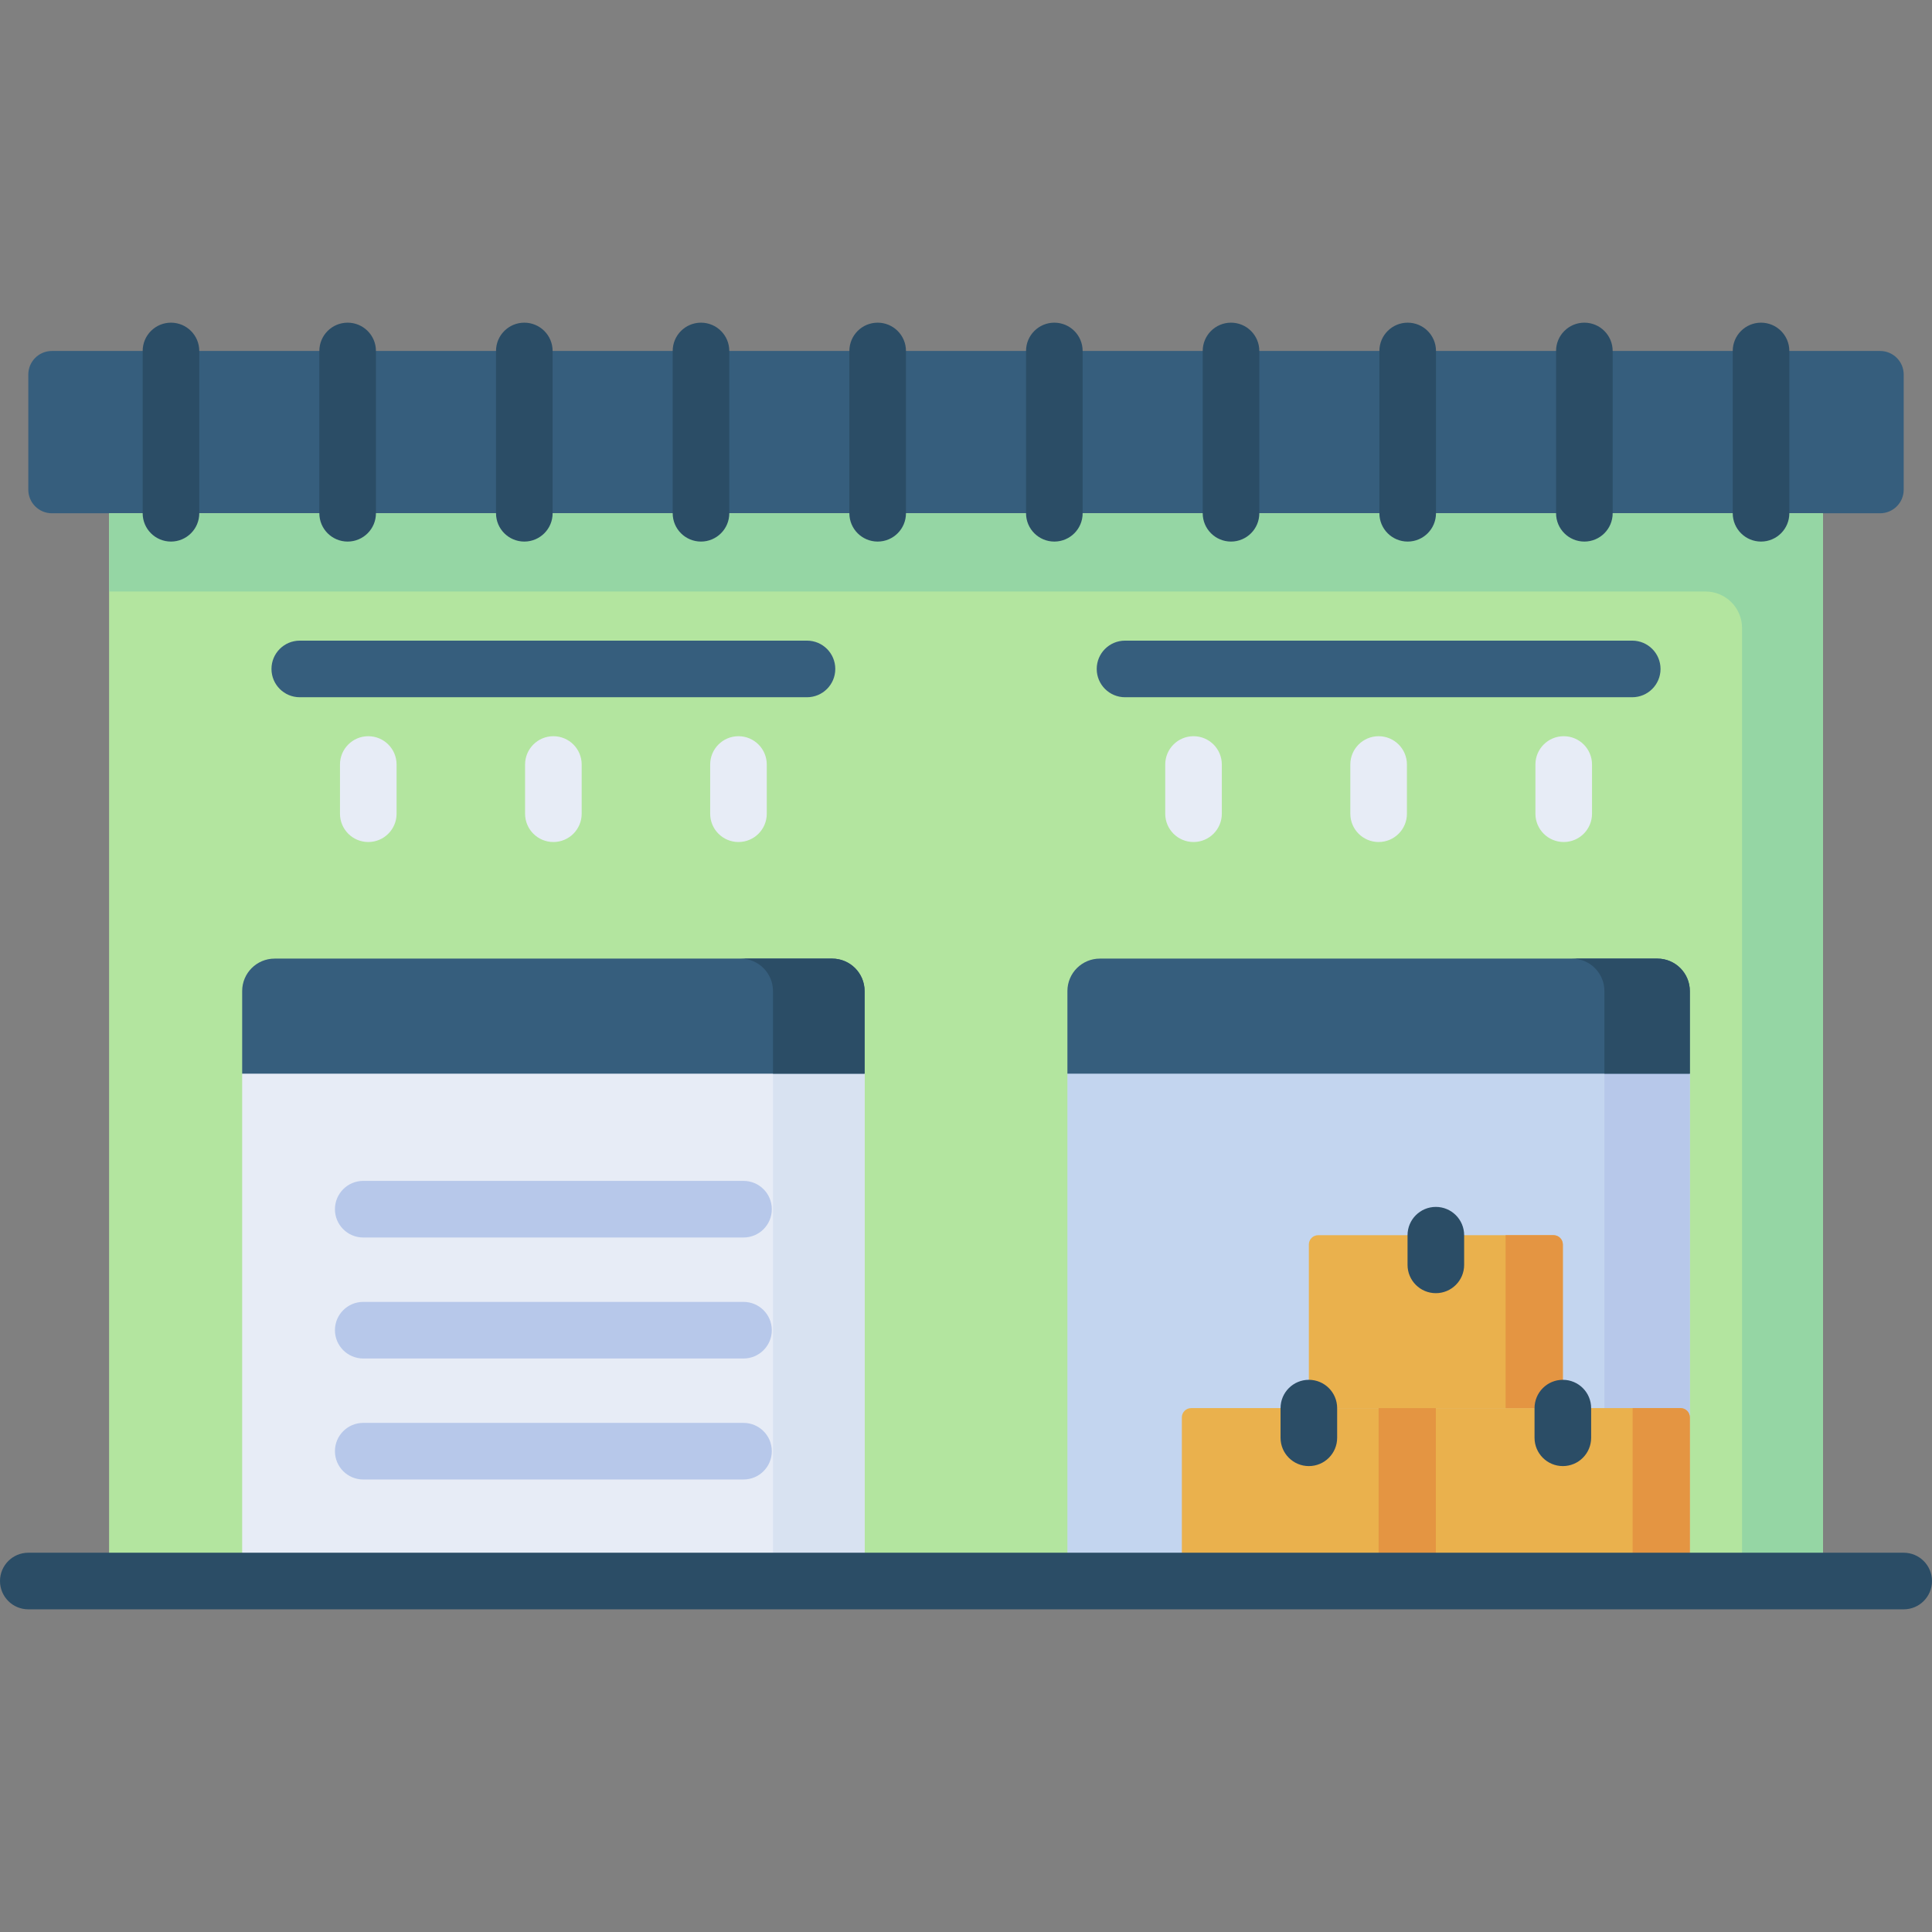 <svg id="Capa_1" enable-background="new 0 0 512 512" height="512" viewBox="0 0 512 512" width="512" xmlns="http://www.w3.org/2000/svg"><rect x="0" y="0" width="512" height="512" fill="#808080" stroke="none"/><g><path d="m498.25 136.021h-484.499c-3.452 0-6.25-2.798-6.25-6.25v-30.51c0-3.452 2.798-6.25 6.25-6.25h484.499c3.452 0 6.25 2.798 6.25 6.25v30.51c0 3.452-2.798 6.25-6.25 6.25z" fill="#365e7d"/><path d="m28.908 136.021h454.184v282.968h-454.184z" fill="#b3e59f"/><path d="m28.908 136.021v20.736h423.077c5.346 0 9.679 4.334 9.679 9.679v252.553h21.428v-282.968z" fill="#95d6a4"/><path d="m64.177 418.989h164.949v-134.449l-23.726-13h-125.957l-15.266 13z" fill="#e7ecf6"/><path d="m204.851 271.54v147.449h24.275v-134.449l-23.726-13z" fill="#d8e2f1"/><path d="m282.875 418.989h164.949v-134.449l-22.637-13h-127.045l-15.267 13z" fill="#c3d5ef"/><path d="m425.187 418.989h22.637v-134.449l-22.637-13z" fill="#b7c8ea"/><path d="m229.126 284.54h-164.949v-21.899c0-4.75 3.851-8.601 8.601-8.601h147.747c4.75 0 8.601 3.851 8.601 8.601z" fill="#365e7d"/><path d="m220.525 254.04h-24.275c4.75 0 8.601 3.851 8.601 8.601v21.899h24.275v-21.899c0-4.75-3.851-8.601-8.601-8.601z" fill="#2b4d66"/><path d="m447.824 284.54h-164.949v-21.899c0-4.75 3.851-8.601 8.601-8.601h147.747c4.75 0 8.601 3.851 8.601 8.601z" fill="#365e7d"/><path d="m439.223 254.04h-22.637c4.75 0 8.601 3.851 8.601 8.601v21.899h22.637v-21.899c0-4.75-3.851-8.601-8.601-8.601z" fill="#2b4d66"/><g><path d="m197.04 327.949h-100.778c-4.143 0-7.5-3.357-7.5-7.5s3.357-7.5 7.5-7.5h100.778c4.143 0 7.5 3.357 7.5 7.5s-3.357 7.5-7.5 7.5z" fill="#b7c8ea"/></g><g><path d="m197.04 360.015h-100.778c-4.143 0-7.5-3.357-7.5-7.5s3.357-7.5 7.5-7.5h100.778c4.143 0 7.5 3.357 7.5 7.5s-3.357 7.5-7.5 7.5z" fill="#b7c8ea"/></g><g><path d="m197.04 392.081h-100.778c-4.143 0-7.5-3.357-7.5-7.5s3.357-7.5 7.5-7.5h100.778c4.143 0 7.5 3.357 7.5 7.5s-3.357 7.5-7.5 7.5z" fill="#b7c8ea"/></g><path d="m447.824 418.989h-67.31v-45.824h64.845c1.361 0 2.465 1.104 2.465 2.465z" fill="#eab14d"/><path d="m432.659 373.165v45.824h15.164v-43.359c0-1.361-1.104-2.465-2.465-2.465z" fill="#e49542"/><path d="m414.169 373.165h-67.31v-43.359c0-1.361 1.104-2.465 2.465-2.465h62.38c1.361 0 2.465 1.104 2.465 2.465z" fill="#eab14d"/><path d="m399.004 327.341v45.824h15.164v-43.359c0-1.361-1.104-2.465-2.465-2.465z" fill="#e49542"/><path d="m380.514 418.989h-67.31v-43.359c0-1.361 1.104-2.465 2.465-2.465h64.845z" fill="#eab14d"/><path d="m365.35 373.165h15.164v45.824h-15.164z" fill="#e49542"/><g><path d="m414.169 388.53c-4.143 0-7.5-3.357-7.5-7.5v-7.865c0-4.143 3.357-7.5 7.5-7.5s7.5 3.357 7.5 7.5v7.865c0 4.143-3.357 7.5-7.5 7.5z" fill="#2b4d66"/></g><g><path d="m380.514 342.706c-4.143 0-7.5-3.357-7.5-7.5v-7.864c0-4.143 3.357-7.5 7.5-7.5s7.5 3.357 7.5 7.5v7.864c0 4.143-3.358 7.5-7.5 7.5z" fill="#2b4d66"/></g><g><path d="m346.859 388.53c-4.143 0-7.5-3.357-7.5-7.5v-7.865c0-4.143 3.357-7.5 7.5-7.5s7.5 3.357 7.5 7.5v7.865c0 4.143-3.357 7.5-7.5 7.5z" fill="#2b4d66"/></g><g><g><path d="m213.859 184.776h-134.416c-4.143 0-7.5-3.357-7.5-7.5s3.357-7.5 7.5-7.5h134.416c4.143 0 7.5 3.357 7.5 7.5s-3.357 7.5-7.5 7.5z" fill="#365e7d"/></g><g><g><path d="m97.598 223.144c-4.143 0-7.5-3.357-7.5-7.5v-13.042c0-4.143 3.357-7.5 7.5-7.5s7.5 3.357 7.5 7.5v13.042c0 4.142-3.358 7.5-7.5 7.5z" fill="#e7ecf6"/></g><g><path d="m146.651 223.144c-4.143 0-7.5-3.357-7.5-7.5v-13.042c0-4.143 3.357-7.5 7.5-7.5s7.5 3.357 7.5 7.5v13.042c0 4.142-3.357 7.5-7.5 7.5z" fill="#e7ecf6"/></g><g><path d="m195.704 223.144c-4.143 0-7.5-3.357-7.5-7.5v-13.042c0-4.143 3.357-7.5 7.5-7.5s7.5 3.357 7.5 7.5v13.042c0 4.142-3.357 7.5-7.5 7.5z" fill="#e7ecf6"/></g></g></g><g><g><path d="m432.558 184.776h-134.416c-4.143 0-7.5-3.357-7.5-7.5s3.357-7.5 7.5-7.5h134.416c4.143 0 7.5 3.357 7.5 7.5s-3.358 7.5-7.5 7.5z" fill="#365e7d"/></g><g><g><path d="m316.297 223.144c-4.143 0-7.5-3.357-7.5-7.5v-13.042c0-4.143 3.357-7.5 7.5-7.5s7.5 3.357 7.5 7.5v13.042c0 4.142-3.358 7.5-7.5 7.5z" fill="#e7ecf6"/></g><g><path d="m365.35 223.144c-4.143 0-7.5-3.357-7.5-7.5v-13.042c0-4.143 3.357-7.5 7.5-7.5s7.5 3.357 7.5 7.5v13.042c0 4.142-3.358 7.5-7.5 7.5z" fill="#e7ecf6"/></g><g><path d="m414.402 223.144c-4.143 0-7.5-3.357-7.5-7.5v-13.042c0-4.143 3.357-7.5 7.5-7.5s7.5 3.357 7.5 7.5v13.042c0 4.142-3.357 7.5-7.5 7.5z" fill="#e7ecf6"/></g></g></g><g><path d="m504.5 426.489h-497c-4.143 0-7.5-3.357-7.5-7.5s3.357-7.5 7.5-7.5h497c4.143 0 7.5 3.357 7.5 7.5s-3.357 7.5-7.5 7.5z" fill="#2b4d66"/></g><g><g><path d="m45.309 143.521c-4.143 0-7.5-3.357-7.5-7.5v-43.01c0-4.143 3.357-7.5 7.5-7.5s7.5 3.357 7.5 7.5v43.01c0 4.142-3.358 7.5-7.5 7.5z" fill="#2b4d66"/></g><g><path d="m92.129 143.521c-4.143 0-7.5-3.357-7.5-7.5v-43.01c0-4.143 3.357-7.5 7.5-7.5s7.5 3.357 7.5 7.5v43.01c0 4.142-3.358 7.5-7.5 7.5z" fill="#2b4d66"/></g><g><path d="m138.949 143.521c-4.143 0-7.5-3.357-7.5-7.5v-43.01c0-4.143 3.357-7.5 7.5-7.5s7.5 3.357 7.5 7.5v43.01c0 4.142-3.357 7.5-7.5 7.5z" fill="#2b4d66"/></g><g><path d="m185.77 143.521c-4.143 0-7.5-3.357-7.5-7.5v-43.01c0-4.143 3.357-7.5 7.5-7.5s7.5 3.357 7.5 7.5v43.01c0 4.142-3.358 7.5-7.5 7.5z" fill="#2b4d66"/></g><g><path d="m232.59 143.521c-4.143 0-7.5-3.357-7.5-7.5v-43.01c0-4.143 3.357-7.5 7.5-7.5s7.5 3.357 7.5 7.5v43.01c0 4.142-3.358 7.5-7.5 7.5z" fill="#2b4d66"/></g><g><path d="m279.41 143.521c-4.143 0-7.5-3.357-7.5-7.5v-43.01c0-4.143 3.357-7.5 7.5-7.5s7.5 3.357 7.5 7.5v43.01c0 4.142-3.357 7.5-7.5 7.5z" fill="#2b4d66"/></g><g><path d="m326.23 143.521c-4.143 0-7.5-3.357-7.5-7.5v-43.01c0-4.143 3.357-7.5 7.5-7.5s7.5 3.357 7.5 7.5v43.01c0 4.142-3.357 7.5-7.5 7.5z" fill="#2b4d66"/></g><g><path d="m373.052 143.521c-4.143 0-7.5-3.357-7.5-7.5v-43.01c0-4.143 3.357-7.5 7.5-7.5s7.5 3.357 7.5 7.5v43.01c0 4.142-3.358 7.5-7.5 7.5z" fill="#2b4d66"/></g><g><path d="m419.872 143.521c-4.143 0-7.5-3.357-7.5-7.5v-43.01c0-4.143 3.357-7.5 7.5-7.5s7.5 3.357 7.5 7.5v43.01c0 4.142-3.357 7.5-7.5 7.5z" fill="#2b4d66"/></g><g><path d="m466.692 143.521c-4.143 0-7.5-3.357-7.5-7.5v-43.01c0-4.143 3.357-7.5 7.5-7.5s7.5 3.357 7.5 7.5v43.01c0 4.142-3.357 7.5-7.5 7.5z" fill="#2b4d66"/></g></g></g></svg>